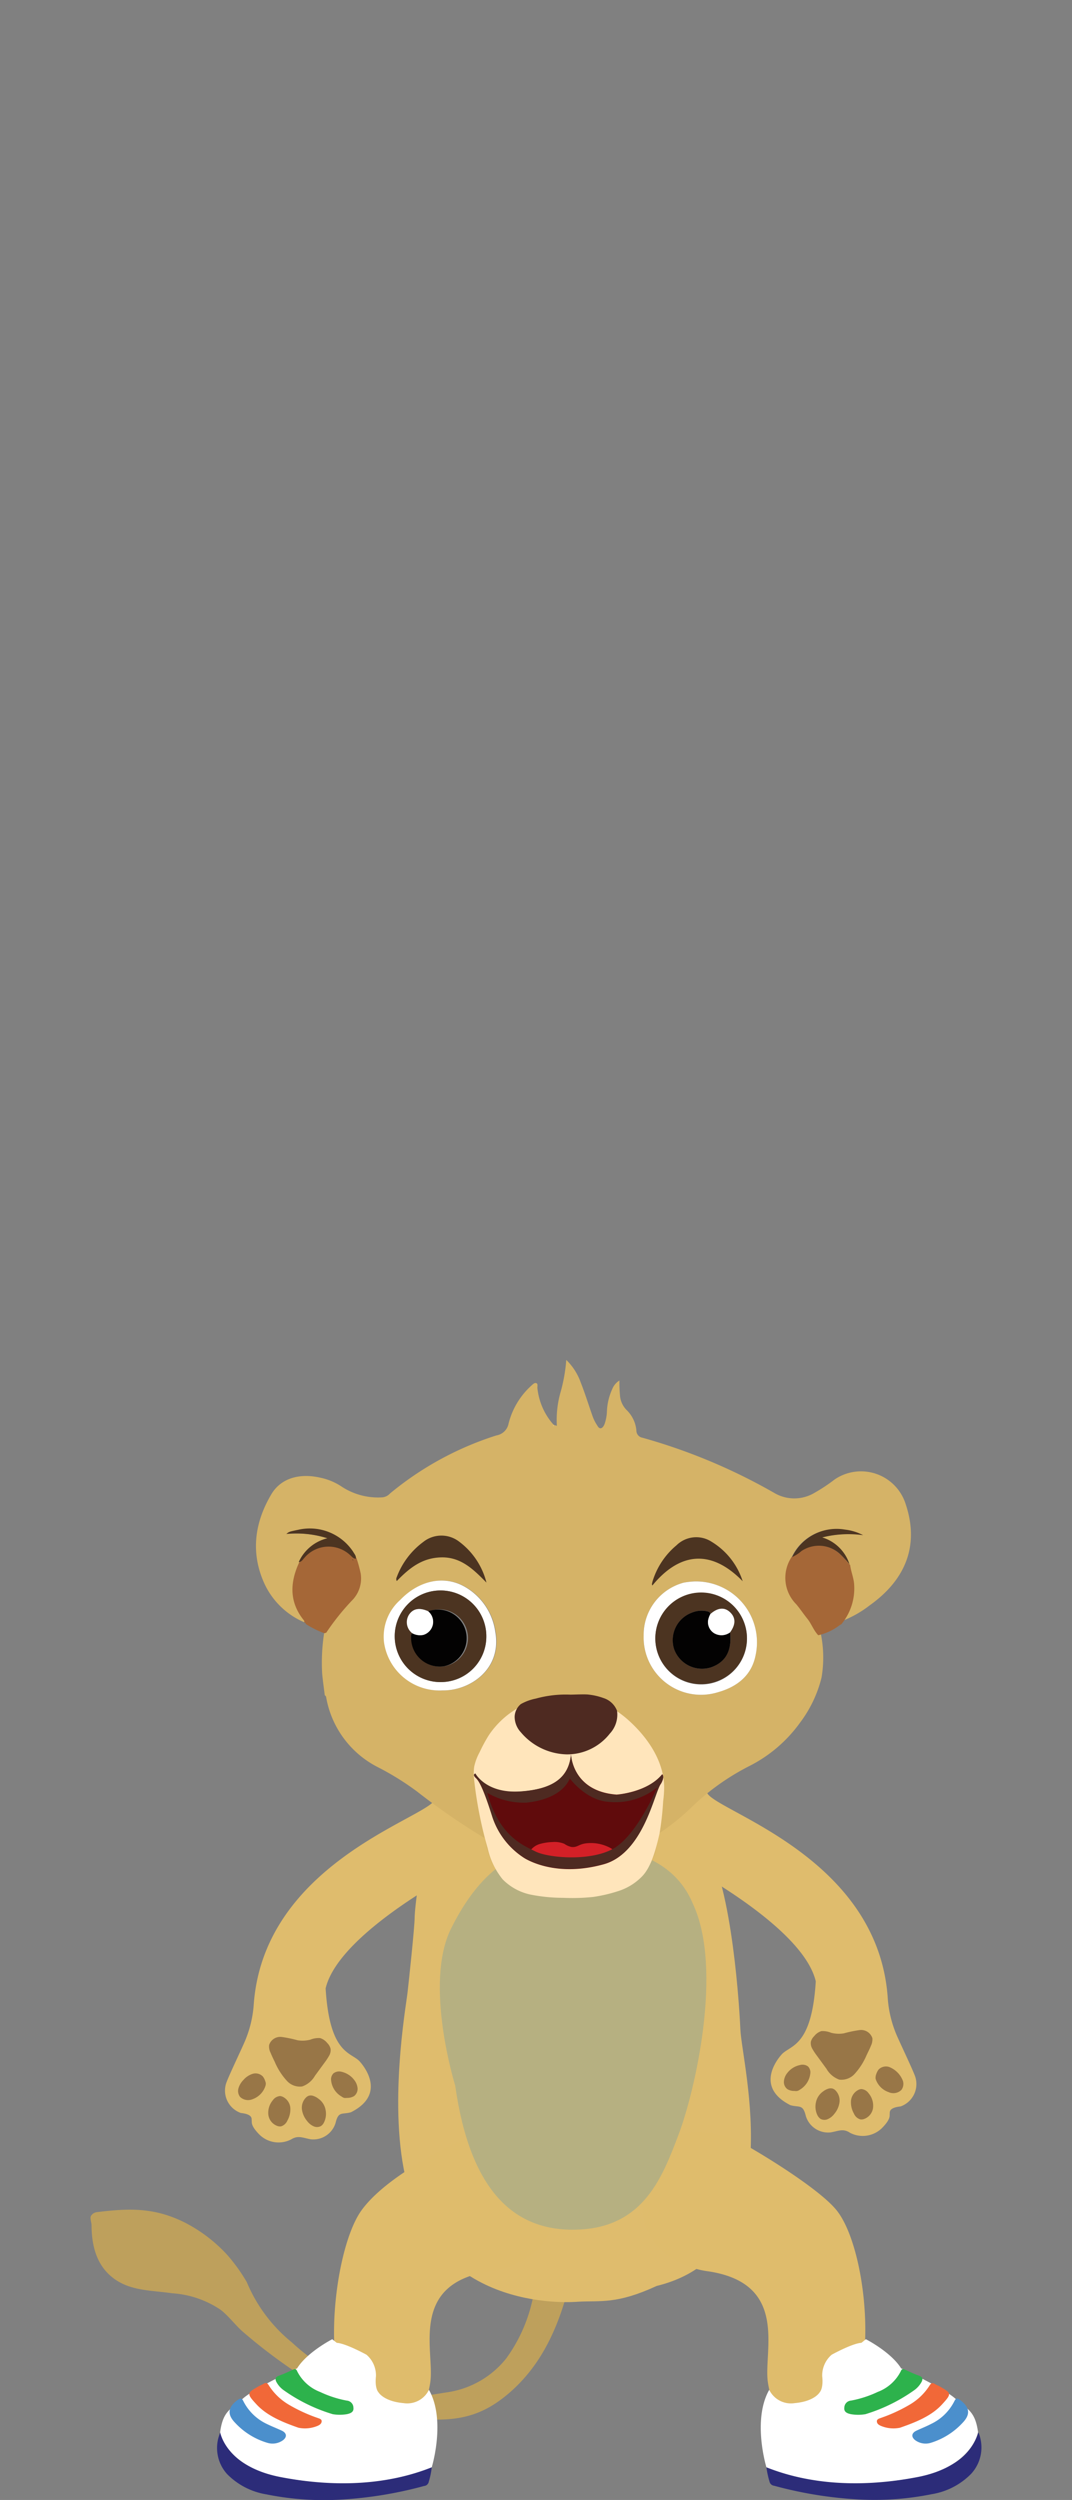 <svg id="Layer_3" data-name="Layer 3" xmlns="http://www.w3.org/2000/svg" viewBox="0 0 595.28 1387.94"><rect x="0" y="0" width="595.28" height="1387.94" fill="#808080" stroke="none"/><defs><style>.cls-1{fill:#bea05c;}.cls-2{fill:#dfbc6d;}.cls-3{fill:#987647;}.cls-4{fill:#dfbc6c;}.cls-5{fill:#2c2c79;}.cls-6{fill:#fff;}.cls-7{fill:#2db24c;}.cls-8{fill:#f16838;}.cls-9{fill:#4b8fcc;}.cls-10{fill:#b6b081;}.cls-11{fill:#d5b367;}.cls-12{fill:#a56737;}.cls-13{fill:#4c3421;}.cls-14{fill:#030202;}.cls-15{fill:#ffe5bb;}.cls-16{fill:#4e2a21;}.cls-17{fill:#600b0c;}.cls-18{fill:#d42027;}</style></defs><title>LittleLion-jumping_and_landing-2</title><g id="character"><path class="cls-1" d="M50.56,1230.17c-.76,1,.28,4,.28,5.1,0,12.19,3.14,23.38,13.18,30.3,9.31,6.38,20.42,6,31.61,7.61a54.4,54.4,0,0,1,26.8,9.12c4.46,3.34,8.68,9.16,13,12.74A300.1,300.1,0,0,0,162.85,1316c18,11.59,32.93,21.62,58.46,25.44,28.91,4.34,44.28,1.52,60.69-12.26s26.64-32.89,33.13-57.07a11.35,11.35,0,0,0-5.58-13.18,8.37,8.37,0,0,0-10.19,3.47,24,24,0,0,0-2.87,10.31A86.93,86.93,0,0,1,281,1309.5a51.42,51.42,0,0,1-32.45,18.63c-9.2,1.36-19.55,3.59-28.71,2a123.94,123.94,0,0,1-34.93-13.26,111.27,111.27,0,0,1-22.77-16.36A85.26,85.26,0,0,1,137.05,1267a97.29,97.29,0,0,0-10.63-14.86,83.6,83.6,0,0,0-23.9-18.27c-16.56-8.25-30.26-8-48.62-5.74A4.49,4.49,0,0,0,50.56,1230.17Z"/><path class="cls-2" d="M320.78,1277.88s-78,7.6-94.85-66c-10.63-41-.44-98.52.32-105.13s4-37,4-42,3.23-35,10-45.64,22.38-47,71.17-46.87,72.47,38.51,77.77,48.07c15.92,17.68,21,85.73,21.94,106.36s29,124-46.47,142.44C342.41,1279.39,333.61,1277.16,320.78,1277.88Z"/><path class="cls-2" d="M368.85,1029.12S445.14,1066.75,453,1100c-2.19,35.84-13.58,35.28-18.64,40.26,0,0-17.2,17.52,4.58,28.51,5.06,1.39,6.93-.72,8.56,6.09a12.94,12.94,0,0,0,13.82,9c4.34-.76,6.93-2.31,10.71.24a15.24,15.24,0,0,0,17.52-2.43c5.26-5.22,4.35-7.13,4.5-8s-.87-3.47,6.06-4.22a13.19,13.19,0,0,0,8-16.85v0c-1.67-4.46-8.76-19.31-10.35-23.09a63.51,63.51,0,0,1-4.74-19.36c-4.7-78.56-94.1-104-100.27-114.56S334.52,988.82,368.85,1029.12Z"/><path class="cls-3" d="M456.13,1127.63a8.07,8.07,0,0,0-4,2.79,6.65,6.65,0,0,0-1.87,3.19,6.21,6.21,0,0,0,.92,4,34.15,34.15,0,0,0,2.43,3.66l5.33,7.29a13.43,13.43,0,0,0,7.09,6,9.87,9.87,0,0,0,8.6-3.22,36.74,36.74,0,0,0,6.57-10.32c.84-1.75,1.71-3.46,2.43-5.25a8,8,0,0,0,.8-4.22,6.57,6.57,0,0,0-7-4.5,66.67,66.67,0,0,0-8.84,1.83,17.12,17.12,0,0,1-7.09-.32A12.26,12.26,0,0,0,456.13,1127.63Z"/><path class="cls-3" d="M493.45,1161.52a6.38,6.38,0,0,0,7.09-1.23,5.59,5.59,0,0,0,.87-4.94,13.34,13.34,0,0,0-7.8-7.85,5.75,5.75,0,0,0-5.7,1.44,8.91,8.91,0,0,0-1.39,2.75,4.39,4.39,0,0,0-.28,1.19,4.11,4.11,0,0,0,0,1.31A11.53,11.53,0,0,0,493.45,1161.52Z"/><path class="cls-3" d="M477.76,1176.65a4.25,4.25,0,0,0,2-.2,7.61,7.61,0,0,0,5.06-6.33,10.68,10.68,0,0,0-2.51-8,5.38,5.38,0,0,0-4-2.31,4.18,4.18,0,0,0-1.76.52,7.52,7.52,0,0,0-4,6,12.72,12.72,0,0,0,1.63,7.09A5.53,5.53,0,0,0,477.76,1176.65Z"/><path class="cls-3" d="M457.09,1161.12a9.72,9.72,0,0,0-4,6.06,10.85,10.85,0,0,0,.91,7.32,5.68,5.68,0,0,0,1.64,1.87,4.55,4.55,0,0,0,4.3,0,9.14,9.14,0,0,0,3.38-2.82,12.47,12.47,0,0,0,2.87-6.49,8,8,0,0,0-2.31-6.57,4.06,4.06,0,0,0-1.67-1,4.9,4.9,0,0,0-1.87,0A9.22,9.22,0,0,0,457.09,1161.12Z"/><path class="cls-3" d="M437.06,1151.05a8.23,8.23,0,0,0-1.75,4.5,4.89,4.89,0,0,0,1.91,4.3,7.07,7.07,0,0,0,4,1,3.73,3.73,0,0,0,1.56,0,4.55,4.55,0,0,0,1.47-.75,12,12,0,0,0,5.77-9.64,4.73,4.73,0,0,0-1.35-3.22,5.14,5.14,0,0,0-4.46-.76A11.93,11.93,0,0,0,437.06,1151.05Z"/><path class="cls-2" d="M265,1033s-76.29,37.59-84.18,70.92c2.19,36,13.58,35.28,18.64,40.26,0,0,17.2,17.52-4.58,28.51-5.06,1.4-6.93-.76-8.56,6a12.9,12.9,0,0,1-13.82,9c-4.34-.79-6.93-2.31-10.71,0a15.15,15.15,0,0,1-17.52-2.39c-5.26-5.21-4.34-7.12-4.5-8s.87-3.46-6.06-4.22a13.18,13.18,0,0,1-8-16.85v0c1.67-4.5,8.76-19.32,10.35-23.14a63.73,63.73,0,0,0,4.78-19.35c5-78.33,94.1-103.74,100.55-114.33S299.32,992.68,265,1033Z"/><path class="cls-3" d="M177.71,1131.5a8,8,0,0,1,4,2.74,6.86,6.86,0,0,1,1.87,3.23,6.19,6.19,0,0,1-.92,4,35.31,35.31,0,0,1-2.43,3.67l-5.33,7.28a13.21,13.21,0,0,1-7.09,5.94,9.69,9.69,0,0,1-8.6-3.23,36.49,36.49,0,0,1-6.57-10.27c-.84-1.76-1.71-3.51-2.43-5.3a7.42,7.42,0,0,1-.76-4.22,6.49,6.49,0,0,1,6.93-4.46,68,68,0,0,1,8.84,1.83,17.12,17.12,0,0,0,7.09-.32A12.4,12.4,0,0,1,177.71,1131.5Z"/><path class="cls-3" d="M140.39,1165.38a6.46,6.46,0,0,1-7.09-1.23,5.42,5.42,0,0,1-.83-4.94,10.93,10.93,0,0,1,2.67-4.42,11.37,11.37,0,0,1,5.09-3.42,5.63,5.63,0,0,1,5.7,1.43,7.94,7.94,0,0,1,1.39,2.75,3.29,3.29,0,0,1,.28,1.19,4,4,0,0,1-.2,1.32A11.54,11.54,0,0,1,140.39,1165.38Z"/><path class="cls-3" d="M156.08,1180.52a4.51,4.51,0,0,1-2-.2A7.62,7.62,0,0,1,149,1174a10.79,10.79,0,0,1,2.51-8,5.41,5.41,0,0,1,4-2.31,4.31,4.31,0,0,1,1.71.52,7.53,7.53,0,0,1,4,6,12.72,12.72,0,0,1-1.63,7.09A5.69,5.69,0,0,1,156.08,1180.52Z"/><path class="cls-3" d="M176.75,1165.11a9.68,9.68,0,0,1,4,6.05,10.89,10.89,0,0,1-.91,7.33,5,5,0,0,1-1.64,1.87,4.61,4.61,0,0,1-4.3,0,9.27,9.27,0,0,1-3.38-2.83,12.66,12.66,0,0,1-2.87-6.49,8,8,0,0,1,2.31-6.57,4.06,4.06,0,0,1,1.67-1,4.22,4.22,0,0,1,1.87,0A9.24,9.24,0,0,1,176.75,1165.11Z"/><path class="cls-3" d="M196.78,1154.87a8.67,8.67,0,0,1,1.79,4.54,5.09,5.09,0,0,1-1.95,4.3,7.32,7.32,0,0,1-4,1,5,5,0,0,1-1.55,0,5.58,5.58,0,0,1-1.48-.8,11.69,11.69,0,0,1-5.77-9.6,4.74,4.74,0,0,1,1.35-3.22,5.16,5.16,0,0,1,4.46-.88A12.26,12.26,0,0,1,196.78,1154.87Z"/><path class="cls-4" d="M205.58,1343.11c22.06,3,30.9-3.43,33.37-20.63s-12.15-54.76,33.17-61.49c15-1.91,41.06-13.53,35.84-45.43s-24.85-31.86-30.5-31.62a56.32,56.32,0,0,0-21.9,4.66c-5.7,2.63-41.1,19.43-54.88,38.63C183.52,1251.12,175.75,1339,205.58,1343.11Z"/><path class="cls-5" d="M239.75,1369.79a169.49,169.49,0,0,1-63.52,8,104.44,104.44,0,0,1-34.36-7.37,30.32,30.32,0,0,1-19.56-19.91,21.59,21.59,0,0,0,3.75,23,39.43,39.43,0,0,0,21.82,11.31,160.75,160.75,0,0,0,39.82,3,224.15,224.15,0,0,0,47.79-7.65,2.89,2.89,0,0,0,2.62-2.43A43.27,43.27,0,0,0,239.75,1369.79Z"/><path id="Foot_L" data-name="Foot L" class="cls-6" d="M239.75,1369.79s8-26.13-1.56-43a13.38,13.38,0,0,1-14.21,7.37c-11-1-13.82-6-13.82-6s-2.15-2-1.39-8.92a15.2,15.2,0,0,0-5.26-11.94S192.08,1301,187,1300.7l-2.51-2s-13.85,7.08-19.51,16.16c0,0-23.89,11.11-30.22,16.89s-10.91,6.41-12.51,18.51c0,0,3,19.12,33.73,25S215.46,1379.5,239.75,1369.79Z"/><path class="cls-7" d="M184.79,1340.32a24.11,24.11,0,0,0,7.77,0c1.91-.4,4-1.12,3.7-3.55a4,4,0,0,0-3.7-4,60.57,60.57,0,0,1-14.85-4.82A23.66,23.66,0,0,1,165,1316.43c-.52-1.24-1.11-1.36-2.27-.84-2.63,1.23-5.25,2.43-8,3.42-1.83.72-2.07,1.76-1.28,3.35a13.31,13.31,0,0,0,4,4.58A93.3,93.3,0,0,0,184.79,1340.32Z"/><path class="cls-8" d="M165.76,1347.84a18,18,0,0,0,10.75-1.11c1-.48,2-1.08,2.11-2.39s-1.31-1.59-2.27-1.95a88.31,88.31,0,0,1-15.93-7.33,32.86,32.86,0,0,1-11.15-10.75c-.91-1.55-1.75-1.63-3.1-.76a20,20,0,0,1-2.07,1c-6.89,4-7.53,4-1.6,10.39S157.32,1344.9,165.76,1347.84Z"/><path class="cls-9" d="M148.6,1356.25a9.86,9.86,0,0,0,8.6-1.52c2.35-1.87,2-4-.76-5.29s-5.53-2.35-8.2-3.67A27.8,27.8,0,0,1,135.1,1333c-.84-1.71-1.64-1.67-3-.68-5.49,4-6.13,8-1.63,12.67A39.83,39.83,0,0,0,148.6,1356.25Z"/><path class="cls-4" d="M459.8,1343.11c-22.1,3-30.9-3.43-33.41-20.63s11.94-54.76-33.17-61.49c-15-1.91-41.06-13.53-35.84-45.43s24.81-31.86,30.46-31.62a56.37,56.37,0,0,1,21.94,4.66c5.66,2.63,44.44,25.49,54.88,38.63C483.61,1251.12,489.58,1339,459.8,1343.11Z"/><path class="cls-5" d="M425.59,1369.79a169.49,169.49,0,0,0,63.72,8,104.26,104.26,0,0,0,34.4-7.49,30.34,30.34,0,0,0,19.59-19.91,21.58,21.58,0,0,1-4,23,39.44,39.44,0,0,1-21.78,11.31,160.78,160.78,0,0,1-39.82,3,224.15,224.15,0,0,1-47.79-7.65,3,3,0,0,1-2.63-2.43A49.08,49.08,0,0,1,425.59,1369.79Z"/><path id="Foot_L-2" data-name="Foot L-2" class="cls-6" d="M425.59,1369.79s-8-26.13,1.56-43a13.42,13.42,0,0,0,14.25,7.37c11-1,13.78-6,13.78-6s2.15-2,1.39-8.92a15.2,15.2,0,0,1,5.26-11.94s11.43-6.33,16.53-6.61l2.46-2s13.9,7.08,19.56,16.16c0,0,23.89,11.11,30.18,16.89s10.91,6.41,12.54,18.51c0,0-3.06,19.12-33.76,25S449.88,1379.5,425.59,1369.79Z"/><path class="cls-7" d="M480.55,1340.32a24.23,24.23,0,0,1-8,0c-1.91-.4-4-1.12-3.7-3.55a4,4,0,0,1,3.7-4,60.57,60.57,0,0,0,14.85-4.82,23.65,23.65,0,0,0,12.83-11.54c.51-1.24,1.11-1.36,2.27-.84,2.62,1.23,5.25,2.43,8,3.42,1.83.72,2.07,1.76,1.28,3.35a13.72,13.72,0,0,1-4,4.58A94,94,0,0,1,480.55,1340.32Z"/><path class="cls-8" d="M499.74,1347.84a18,18,0,0,1-10.75-1.11c-1-.48-2-1.08-2.07-2.39s1.31-1.59,2.23-1.95a88.31,88.31,0,0,0,15.93-7.33,32.5,32.5,0,0,0,11.11-10.67c.95-1.55,1.75-1.63,3.1-.76a20,20,0,0,0,2.07,1c6.89,4,7.53,4,1.63,10.39S508.22,1344.9,499.74,1347.84Z"/><path class="cls-9" d="M516.74,1356.25a9.77,9.77,0,0,1-8.56-1.52c-2.35-1.87-2-4,.76-5.29s5.49-2.35,8-3.67A27.8,27.8,0,0,0,530,1333c.88-1.71,1.64-1.67,3-.68,5.45,4,6.09,8,1.63,12.67A40.08,40.08,0,0,1,516.74,1356.25Z"/><path class="cls-10" d="M252.77,1157.86s-17.6-56.47-2.27-87.21,35.24-46.71,65.86-46.67,57.78,7.33,68.42,33c17,36.4.91,104.77-8,128.19s-19.15,50.61-54.43,52.6S261.33,1218.31,252.77,1157.86Z"/><path class="cls-11" d="M269.29,1020.59a374.88,374.88,0,0,1-37.63-25.92,154.67,154.67,0,0,0-22.1-13.7,53.94,53.94,0,0,1-28.47-38.86c0-.36-.48-.68-.76-1-.47-4-1.07-8-1.43-11.94a106.63,106.63,0,0,1,1.15-22.86c.4-.2,1-.28,1.16-.6a127.5,127.5,0,0,1,14.34-17.76,17.06,17.06,0,0,0,4.22-14.18,74.2,74.2,0,0,0-2.15-8.16c0-.36,0-.8-.56-.64h0c.32-1.51-.76-2.51-1.47-3.58a27.37,27.37,0,0,0-29-12c-4.86,1.12-4.86,1.12-6.3,2.19A54.32,54.32,0,0,1,182,854.1a22.29,22.29,0,0,0-15.14,12.35h0c-.63.28-.59.83-.55,1.39-4.94,10.87-5.5,21.42,2.35,31.34a1.43,1.43,0,0,1,.35,1.51,43,43,0,0,1-22.37-21.9c-7.53-16.92-5.22-33.53,4-49.14,5.21-8.84,15.41-11.94,27.16-9.28a33.66,33.66,0,0,1,12.18,5.14,36.82,36.82,0,0,0,22.58,5.77,6.58,6.58,0,0,0,4-2.11,175.84,175.84,0,0,1,59.1-32.25,8.26,8.26,0,0,0,6.77-6.65,42.2,42.2,0,0,1,12.54-20.91c.8-.71,1.75-1.83,2.83-1.47s.51,1.91.63,2.91a36.36,36.36,0,0,0,8,19.07c.63.72,1.27,1.59,2.43,1.51a.66.66,0,0,0,0,.28h0l.36-.2a55.9,55.9,0,0,1,2.19-19A91.06,91.06,0,0,0,314.45,755a32.6,32.6,0,0,1,8,12.46c2.42,6.13,4.38,12.47,6.57,18.68a22.45,22.45,0,0,0,2.43,4.94c.51.83,1.11,2,2.15,1.87s1.71-1.36,2.11-2.35a23.62,23.62,0,0,0,1.31-6.81,32.82,32.82,0,0,1,2.95-12.59,10,10,0,0,1,4-4.77h0a75.34,75.34,0,0,0,.28,8,12.9,12.9,0,0,0,4,8.68,18.12,18.12,0,0,1,5.14,11.07,4,4,0,0,0,3.3,4A321.09,321.09,0,0,1,430.21,829a21.88,21.88,0,0,0,21.07.36,95.52,95.52,0,0,0,12.22-8,26,26,0,0,1,39.42,13.7c7.41,22.1.76,41.41-19.91,56.15a60.22,60.22,0,0,1-15.61,8.8,30.26,30.26,0,0,0,5.94-21.23c-.32-3.74-2.07-7.05-2.63-10.63l-.48-.56h0A22.08,22.08,0,0,0,455,854a58.08,58.08,0,0,1,21.86-2.15,28,28,0,0,0-9.87-2.59,26.53,26.53,0,0,0-27.64,15.93,19.92,19.92,0,0,0,3.82,25.13c2.27,2.27,4,4.94,6.25,7.33s3.63,6.09,6.22,8.6a66.15,66.15,0,0,1,.55,25.16,69,69,0,0,1-11.94,25A78,78,0,0,1,416,980.53,133.24,133.24,0,0,0,385.41,1002a125.45,125.45,0,0,1-20.15,16.32c-.12,19.76-14.85,35-45.79,35.29C282.55,1053.92,272.56,1040.51,269.29,1020.59ZM385.33,878a44,44,0,0,0-5.61.67A30,30,0,0,0,357.42,908a31.85,31.85,0,0,0,41.13,31.5c10.72-3,18.84-9.28,21-20.59a33.81,33.81,0,0,0-25.9-40.19A33.43,33.43,0,0,0,385.33,878ZM246,938.48c14.93.24,33-11.62,29.23-32.65a34.28,34.28,0,0,0-16.53-24.65c-11.55-6.81-25.6-4-36.24,7.09a27.28,27.28,0,0,0-9,23.41,31.12,31.12,0,0,0,32.41,26.8Z"/><path class="cls-12" d="M168.91,900.85a1.45,1.45,0,0,0-.4-1.55c-8-10.12-7.45-20.87-2.39-31.86a1.49,1.49,0,0,0,.56-1.39h0c1.59,0,2.23-1.47,3.14-2.39a17,17,0,0,1,24.05-1.59l.44.39c1,.8,1.67,1.88,3.07,2h0l.59.63a72.8,72.8,0,0,1,2.31,8.45A17.36,17.36,0,0,1,196,888a133.2,133.2,0,0,0-14.65,18.16c0,.32-.76.4-1.16.6a51,51,0,0,1-10.43-5.18c0-.52-.24-.8-.8-.68Z"/><path class="cls-12" d="M472.1,868.88c.44,3.78,2.07,7.24,2.23,11.15a31.08,31.08,0,0,1-7.12,21.7h0l-.88.48a30.3,30.3,0,0,1-11.95,5.65c-2.59-2.67-3.74-6.29-6.05-9.16s-4-5.45-6.13-8a20.78,20.78,0,0,1-2.51-26.4,19.51,19.51,0,0,0,5.14-3.27,17.29,17.29,0,0,1,22.06,2.19c1.63,1.55,3.1,3.35,4.62,5h0Z"/><path class="cls-6" d="M385.33,878a33.81,33.81,0,0,1,34.25,40.93c-2.19,11.31-10.31,17.6-21,20.59A31.86,31.86,0,0,1,357.42,908a30,30,0,0,1,22.3-29.35A44,44,0,0,1,385.33,878Zm-21.42,32.29a25.45,25.45,0,1,0,24.87-26A25.46,25.46,0,0,0,363.91,910.25Z"/><path class="cls-6" d="M245.8,938.48a31.13,31.13,0,0,1-32.57-26.8,27.26,27.26,0,0,1,9-23.41c10.63-11.07,24.68-13.9,36.23-7.09A34.25,34.25,0,0,1,275,905.83C278.85,926.86,260.73,938.72,245.8,938.48Zm-.4-4.62a25.15,25.15,0,0,0,24.66-25.66c0-.14,0-.28,0-.42a25.44,25.44,0,1,0-24.79,26.09Z"/><path class="cls-13" d="M412.41,877.88C394,859,376.57,862.82,362.28,880.22c-.56-.75,0-1.47,0-2a41.94,41.94,0,0,1,13.38-20.3,15.65,15.65,0,0,1,19.43-2A39.79,39.79,0,0,1,412.41,877.88Z"/><path class="cls-13" d="M270.13,878.63c-7.17-7.29-14.1-14.21-25-14s-17.92,6.09-24.81,13.14a2.36,2.36,0,0,1,0-2.19A42.94,42.94,0,0,1,235,856.09a16.14,16.14,0,0,1,19.91-.24A40.8,40.8,0,0,1,270.13,878.63Z"/><path class="cls-13" d="M197.62,865.37c-1.44,0-2.19-1.15-3.19-2a17.56,17.56,0,0,0-24.82.87l-.51.56c-.95,1-1.59,2.39-3.22,2.43a23.53,23.53,0,0,1,15.93-13.22A57.47,57.47,0,0,0,159,851.63c1.55-1.27,1.55-1.27,6.53-2.31a28.87,28.87,0,0,1,30.66,12.31C196.78,862.74,197.89,863.78,197.62,865.37Z"/><path class="cls-13" d="M471.7,868.36c-1.51-1.67-3-3.47-4.61-5A17.3,17.3,0,0,0,445,861.15a19.55,19.55,0,0,1-5.13,3.27A27.33,27.33,0,0,1,469.2,849.2a28.79,28.79,0,0,1,10.11,3.11,59.86,59.86,0,0,0-22.74,1.23A22.9,22.9,0,0,1,471.7,868.36Z"/><path class="cls-6" d="M307,791.5l.36.2h0v-.28Z"/><path class="cls-13" d="M196.14,866.45l-.59-.68C196.14,865.77,196.1,866.21,196.14,866.45Z"/><path class="cls-13" d="M363.91,910.25A25.44,25.44,0,1,1,390.06,935h-.15A25.41,25.41,0,0,1,363.91,910.25Zm41.49-4c3.23-4.38,3.23-8.28,0-11.19s-7-2.47-10.87,1a1.6,1.6,0,0,0-1.23-1.35,14,14,0,0,0-9.08.6,16.29,16.29,0,0,0-9.84,20.23A16.49,16.49,0,0,0,395,925.66C403,922.59,406.52,916.34,405.4,906.27Z"/><path class="cls-13" d="M245.4,933.86a25.44,25.44,0,1,1,24.65-26.22v.14a25.36,25.36,0,0,1-24.63,26.08Zm-16.25-27.07a2.15,2.15,0,0,0-.63,1.79,15.93,15.93,0,0,0,15.16,16.66,15.42,15.42,0,0,0,3-.14,15.93,15.93,0,1,0-6.21-31.24,15.52,15.52,0,0,0-2.48.7c-4.81-2.15-8.28-1.55-10.63,1.83a7.73,7.73,0,0,0,1.64,10.4Z"/><path class="cls-14" d="M405.4,906.27c1.12,10.19-2.39,16.44-10.47,19.39a16.49,16.49,0,0,1-20.59-10.11,16.29,16.29,0,0,1,9.84-20.23,14,14,0,0,1,9.08-.6,1.6,1.6,0,0,1,1.23,1.35,11.11,11.11,0,0,0-1.31,3.71,7.26,7.26,0,0,0,3.22,6.85A8,8,0,0,0,405.4,906.27Z"/><path class="cls-6" d="M405.4,906.27a8,8,0,0,1-9,.36,7.26,7.26,0,0,1-3.22-6.85,11.11,11.11,0,0,1,1.31-3.71c4-3.46,7.73-4,10.87-1S408.67,901.77,405.4,906.27Z"/><path class="cls-14" d="M237.76,894.56a15.93,15.93,0,0,1,11.16,29.84,15.52,15.52,0,0,1-2.48.7,15.93,15.93,0,0,1-18-13.56,16.27,16.27,0,0,1-.13-3,2.13,2.13,0,0,1,.64-1.79,9.08,9.08,0,0,0,6,.91,7.57,7.57,0,0,0,2.75-13.14Z"/><path class="cls-6" d="M237.76,894.56A7.57,7.57,0,0,1,235,907.7a9.08,9.08,0,0,1-6-.91,7.73,7.73,0,0,1-1.84-10.4C229.47,893,232.94,892.41,237.76,894.56Z"/><path class="cls-15" d="M356.62,1041.66A31.87,31.87,0,0,1,343,1050a82.53,82.53,0,0,1-13.62,3.15,111.12,111.12,0,0,1-16.72.48,92.89,92.89,0,0,1-17.92-1.76,30.57,30.57,0,0,1-15.61-8.48,41.81,41.81,0,0,1-8.32-17.24,229.42,229.42,0,0,1-7.49-37.71,28.52,28.52,0,0,1,0-7.61,29.54,29.54,0,0,1,3-8,87.91,87.91,0,0,1,5-9.28,48.89,48.89,0,0,1,28.28-20.23,55.7,55.7,0,0,1,34.88,2.51,43.24,43.24,0,0,1,7.05,3.5,59,59,0,0,1,7.37,5.62c10.91,9.76,19.91,23,19.91,37.63a67.22,67.22,0,0,1-.56,7.49,167.15,167.15,0,0,1-2,17.84C364.19,1026.93,361.64,1036.4,356.62,1041.66Z"/><path class="cls-16" d="M342.64,949.79a15.4,15.4,0,0,1-4,12.67A30.09,30.09,0,0,1,314.77,974,34.33,34.33,0,0,1,289.2,961.7a12.73,12.73,0,0,1-3.42-8.48,9.5,9.5,0,0,1,3.42-7.13,28.09,28.09,0,0,1,8.37-3.07,62.2,62.2,0,0,1,19.15-2.19c1.95,0,8.4-.32,10.31,0a34.62,34.62,0,0,1,8,1.87A11.92,11.92,0,0,1,342.64,949.79Z"/><path id="_2" data-name=" 2" class="cls-17" d="M263.8,984.76s5.73,11.3,25.17,9.91,26.95-8.76,28.11-20.71c0,0,.52,20.51,25.33,22.38,0,0,17-1.11,25.32-11.31,0,0,1.59,1.12-.64,5.18-3.74,4.42-9.55,38.63-31.85,44.8s-37.63.32-43.81-3.27a43.08,43.08,0,0,1-18.31-23.89c-4-12.54-6.65-18.67-8.8-20.63S263.8,984.76,263.8,984.76Z"/><path class="cls-18" d="M294,1028.16a10,10,0,0,1,5.66-4.38,28.81,28.81,0,0,1,7.21-1.11,14,14,0,0,1,6.53,1,10.77,10.77,0,0,0,4,1.75c3,.32,4-1.39,7.44-1.95a22.66,22.66,0,0,1,14.7,2.83,6.42,6.42,0,0,1,1.43,1.27c1.12,1.52,0,2.19-1,3.75s-3.39,1.07-4.74,2.39-2.51,0-3.63.67a12.66,12.66,0,0,1-5.57,2,37.15,37.15,0,0,1-18.92-1.71C300.91,1032.34,297.49,1033.7,294,1028.16Z"/><path class="cls-16" d="M367.61,985.19c-8.36,10.2-25.32,11.31-25.32,11.31C317.48,994.63,317.08,974,317.08,974c-1,11.95-8.56,19.16-27.88,20.55S264,984.6,264,984.6s-1.87.51.32,2.43,4.89,8,8.8,20.62a43.13,43.13,0,0,0,18.31,23.9c6.1,3.58,21.27,9.47,43.81,3.26s28.27-40.38,31.85-44.8C369.21,986.31,367.61,985.19,367.61,985.19Zm-26,40.54c-12.78,8-37,5.78-44.16,2.23s-20.31-8.64-26.88-32.61a40.4,40.4,0,0,0,21.74,5.45c10.87-1.15,20.47-5.21,24.13-13.42,0,0,9,12.31,21.82,13a36.87,36.87,0,0,0,26.64-8S354.39,1017.49,341.61,1025.73Z"/></g></svg>